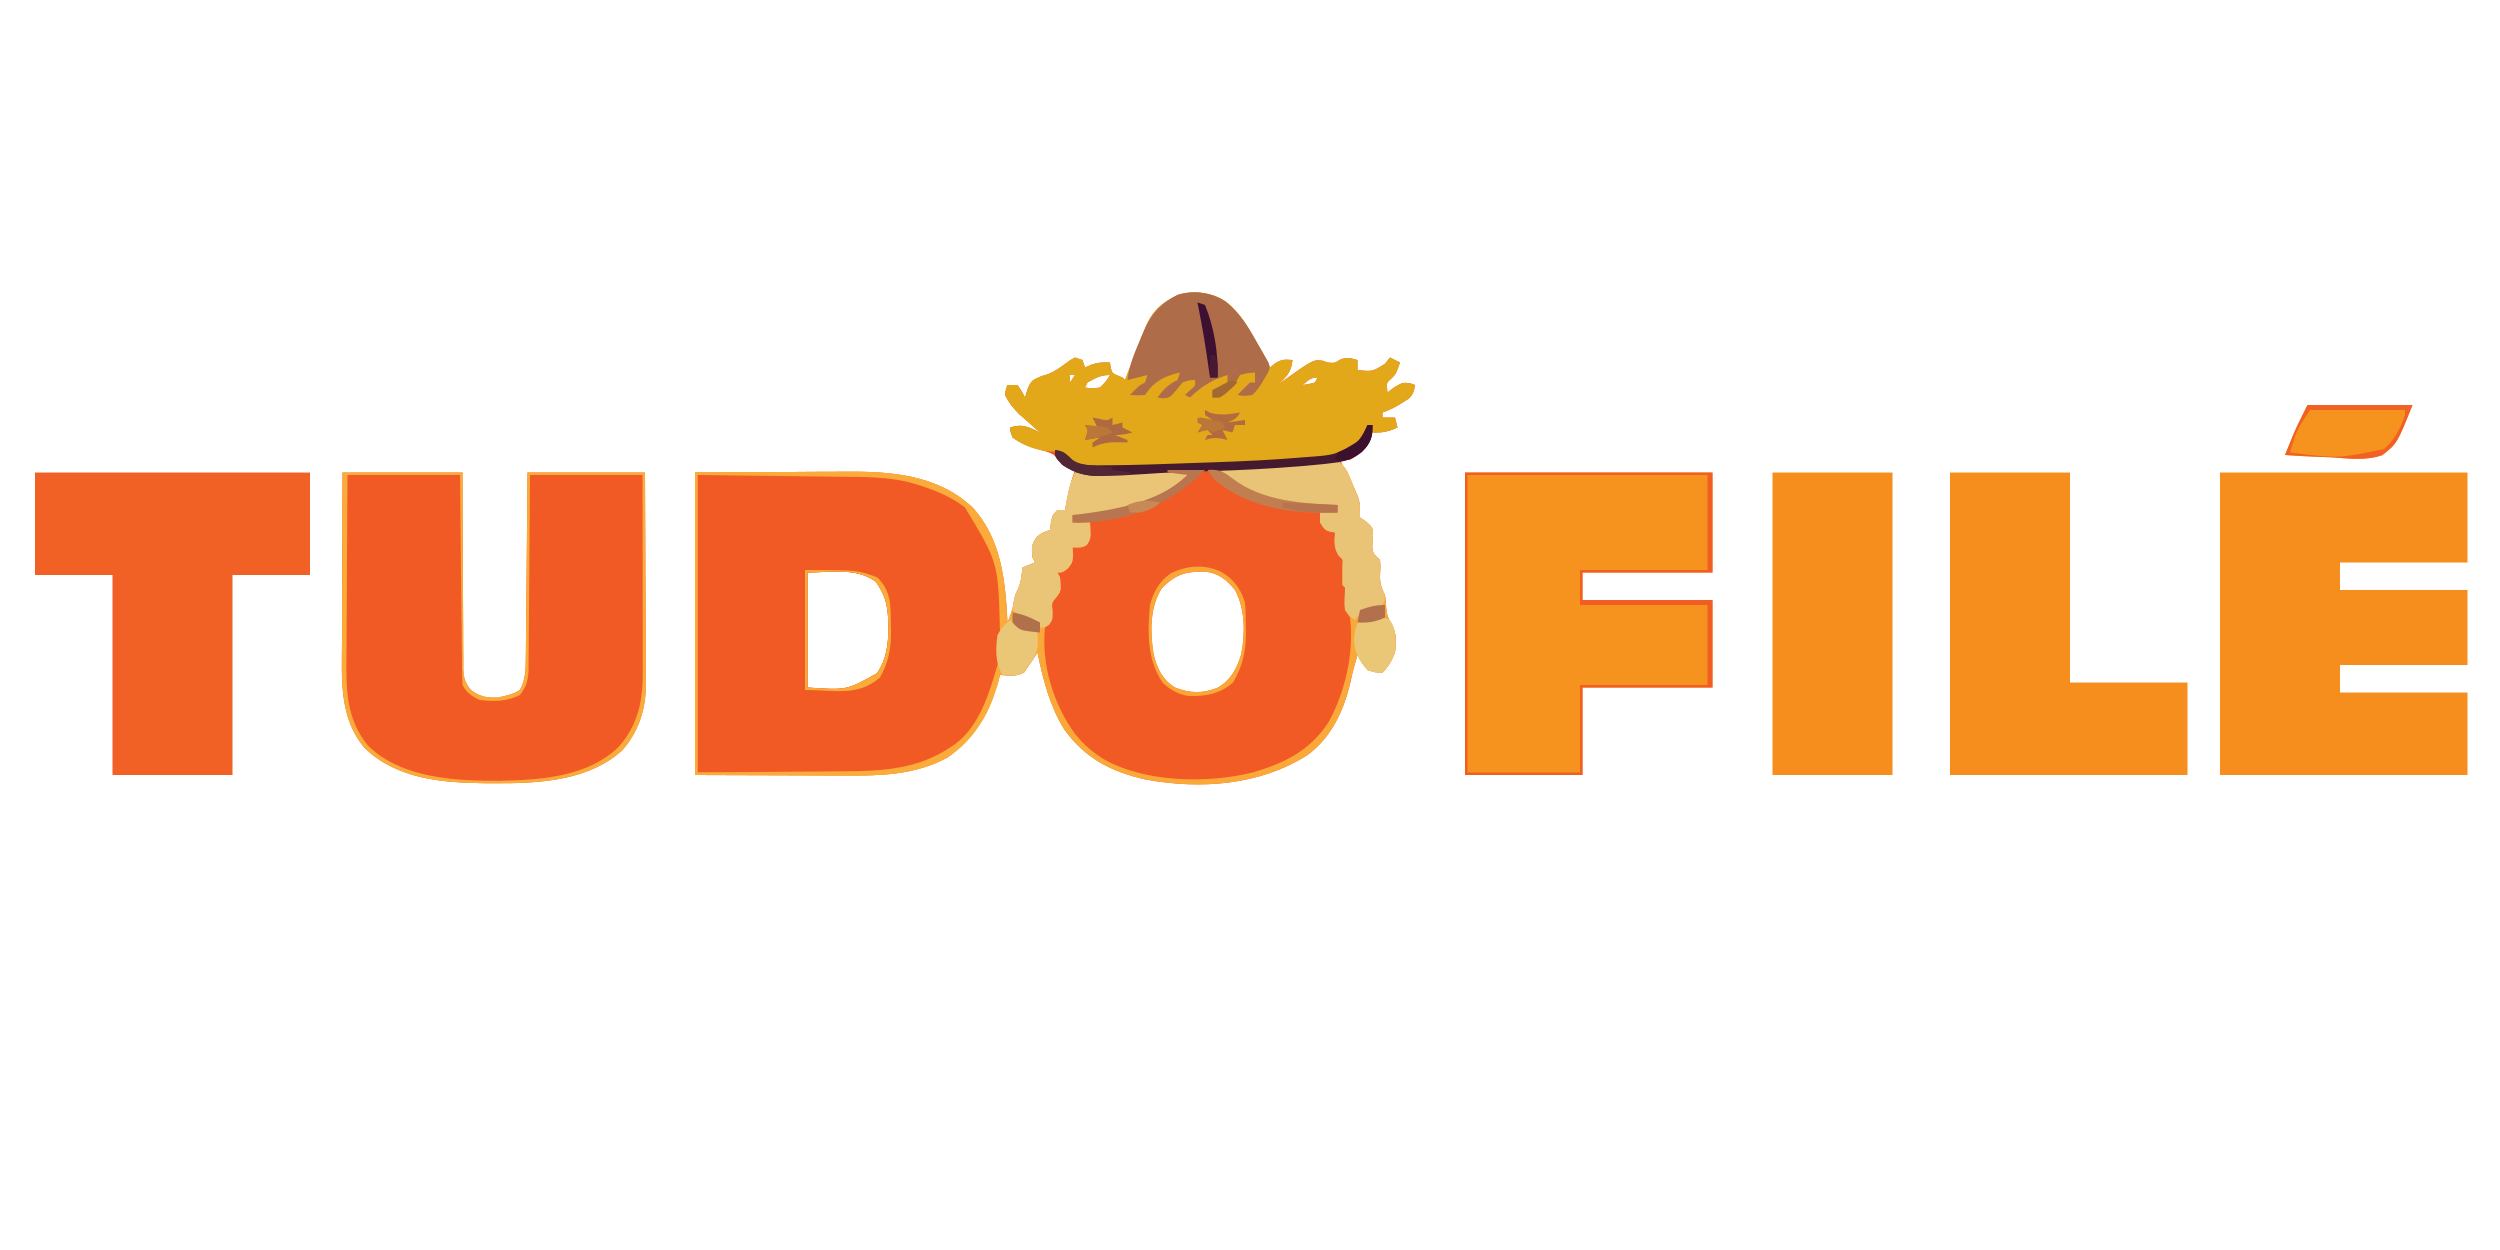 <?xml version="1.0" encoding="UTF-8"?>
<svg version="1.1" xmlns="http://www.w3.org/2000/svg" width="1000" height="500">
<path d="M0 0 C5.973 4.659 9.564 11.187 13.07 17.759 C13.744 19 13.744 19 14.433 20.265 C15.528 22.28 16.615 24.299 17.695 26.322 C18.298 25.831 18.901 25.34 19.523 24.833 C22.129 23.019 23.588 23.063 26.695 23.322 C26.28 28.154 24.23 30.149 20.695 33.322 C21.347 32.851 21.999 32.381 22.671 31.896 C35.039 23.085 35.039 23.085 38.882 23.634 C39.48 23.861 40.078 24.088 40.695 24.322 C43.619 24.568 43.619 24.568 45.57 23.259 C48.306 22.052 49.869 22.537 52.695 23.322 C52.695 24.642 52.695 25.962 52.695 27.322 C58.729 27.964 58.729 27.964 63.695 24.822 C64.355 23.997 65.015 23.172 65.695 22.322 C67.675 23.312 67.675 23.312 69.695 24.322 C68.062 28.969 68.062 28.969 66.07 30.884 C64.234 32.472 64.234 32.472 64.695 36.322 C65.581 35.641 66.468 34.961 67.382 34.259 C70.695 32.322 70.695 32.322 73.57 32.572 C74.271 32.819 74.972 33.067 75.695 33.322 C75.307 35.72 75.007 37.018 73.241 38.736 C69.826 41.038 66.638 43.007 62.695 44.322 C62.695 44.982 62.695 45.642 62.695 46.322 C64.345 46.322 65.995 46.322 67.695 46.322 C68.025 47.642 68.355 48.962 68.695 50.322 C65.187 51.925 62.551 52.542 58.695 52.322 C58.509 53.023 58.323 53.724 58.132 54.447 C56.189 58.334 53.403 61.045 49.695 63.322 C48.375 63.322 47.055 63.322 45.695 63.322 C46.021 63.951 46.347 64.58 46.683 65.228 C53.793 79.155 53.793 79.155 53.57 84.072 C53.611 84.814 53.652 85.557 53.695 86.322 C54.52 86.879 55.345 87.436 56.195 88.009 C58.695 90.322 58.695 90.322 58.921 92.689 C58.855 94.456 58.742 96.222 58.577 97.982 C58.726 100.942 59.661 101.304 61.695 103.322 C61.917 105.662 61.917 105.662 61.757 108.259 C61.534 112.052 61.942 113.989 63.695 117.322 C64.003 119.505 64.003 119.505 64.132 121.759 C64.401 124.822 64.595 126.162 66.257 128.822 C68.417 132.578 68.261 136.087 67.695 140.322 C66.352 143.677 65.237 145.78 62.695 148.322 C59.82 148.322 59.82 148.322 56.695 147.322 C54.32 144.259 54.32 144.259 52.695 141.322 C51.744 144.54 50.82 147.714 50.14 151.001 C47.645 162.611 42.528 174.17 32.695 181.322 C13.594 193.498 -10.072 195.162 -32.055 191.134 C-45.813 188.044 -56.214 182.704 -64.618 171.072 C-70.405 161.655 -73.144 151.059 -75.305 140.322 C-75.904 141.25 -76.502 142.178 -77.118 143.134 C-77.84 144.186 -78.562 145.238 -79.305 146.322 C-79.718 146.941 -80.13 147.559 -80.555 148.197 C-83.575 150.138 -86.795 149.494 -90.305 149.322 C-90.725 150.772 -90.725 150.772 -91.153 152.251 C-94.904 164.659 -100.39 174.711 -111.305 182.322 C-124.321 189.234 -137.175 189.608 -151.563 189.517 C-153.122 189.514 -154.68 189.512 -156.239 189.511 C-161.969 189.501 -167.7 189.473 -173.43 189.447 C-186.259 189.406 -199.088 189.364 -212.305 189.322 C-212.305 149.392 -212.305 109.462 -212.305 68.322 C-200.095 68.26 -187.885 68.198 -175.305 68.134 C-171.483 68.107 -167.661 68.08 -163.723 68.052 C-158.971 68.038 -158.971 68.038 -156.73 68.035 C-155.201 68.031 -153.672 68.021 -152.143 68.005 C-133.951 67.831 -115.19 69.263 -101.305 82.322 C-89.74 94.943 -88.121 111.905 -87.305 128.322 C-86.15 125.569 -85.289 123.221 -84.805 120.259 C-84.305 117.322 -84.305 117.322 -83.305 115.384 C-81.887 112.458 -81.675 109.528 -81.305 106.322 C-78.83 105.332 -78.83 105.332 -76.305 104.322 C-76.635 103.662 -76.965 103.002 -77.305 102.322 C-77.705 98.642 -77.816 96.973 -75.493 94.009 C-73.305 92.322 -73.305 92.322 -70.305 91.322 C-70.12 89.899 -70.12 89.899 -69.93 88.447 C-69.305 85.322 -69.305 85.322 -67.305 83.322 C-66.315 83.322 -65.325 83.322 -64.305 83.322 C-64.184 82.67 -64.063 82.017 -63.938 81.345 C-63.016 76.535 -62.004 71.932 -60.305 67.322 C-61.45 66.951 -61.45 66.951 -62.618 66.572 C-65.305 65.322 -65.305 65.322 -66.606 63.373 C-68.855 60.658 -70.821 60.227 -74.18 59.259 C-78.3 58.057 -81.77 56.794 -85.305 54.322 C-86.118 52.134 -86.118 52.134 -86.305 50.322 C-81.373 48.678 -78.765 50.136 -74.305 52.322 C-75.065 51.658 -75.824 50.994 -76.606 50.31 C-77.61 49.418 -78.614 48.527 -79.618 47.634 C-80.604 46.764 -81.59 45.894 -82.606 44.998 C-85.094 42.532 -86.78 40.458 -88.305 37.322 C-87.993 35.009 -87.993 35.009 -87.305 33.322 C-85.985 33.322 -84.665 33.322 -83.305 33.322 C-81.555 35.822 -81.555 35.822 -80.305 38.322 C-79.975 37.229 -79.645 36.136 -79.305 35.009 C-77.819 31.537 -77.443 31.381 -73.68 29.759 C-72.983 29.557 -72.286 29.355 -71.567 29.146 C-68.055 27.866 -65.269 25.648 -62.286 23.431 C-61.632 23.065 -60.979 22.699 -60.305 22.322 C-59.315 22.652 -58.325 22.982 -57.305 23.322 C-56.975 24.312 -56.645 25.302 -56.305 26.322 C-55.584 25.992 -54.862 25.662 -54.118 25.322 C-51.288 24.316 -49.276 24.152 -46.305 24.322 C-46.223 24.941 -46.14 25.559 -46.055 26.197 C-45.499 28.496 -45.499 28.496 -43.305 29.509 C-42.645 29.777 -41.985 30.046 -41.305 30.322 C-40.975 30.652 -40.645 30.982 -40.305 31.322 C-40.023 30.591 -39.741 29.859 -39.451 29.106 C-38.162 25.779 -36.859 22.456 -35.555 19.134 C-35.112 17.984 -34.669 16.833 -34.212 15.648 C-33.773 14.536 -33.335 13.424 -32.884 12.279 C-32.486 11.258 -32.088 10.236 -31.677 9.184 C-28.743 3.061 -25.194 0.266 -19.305 -2.678 C-12.974 -4.729 -5.515 -3.734 0 0 Z M-62.305 29.322 C-62.305 30.312 -62.305 31.302 -62.305 32.322 C-61.645 31.332 -60.985 30.342 -60.305 29.322 C-60.965 29.322 -61.625 29.322 -62.305 29.322 Z M-55.305 32.322 C-55.635 32.982 -55.965 33.642 -56.305 34.322 C-53.474 34.74 -53.474 34.74 -50.305 34.322 C-47.901 31.943 -47.901 31.943 -46.305 29.322 C-50.037 29.322 -52.086 30.502 -55.305 32.322 Z M30.695 33.322 C33.167 32.977 33.167 32.977 35.695 32.322 C36.025 31.662 36.355 31.002 36.695 30.322 C33.932 30.322 32.802 31.636 30.695 33.322 Z M-167.305 108.322 C-167.305 123.502 -167.305 138.682 -167.305 154.322 C-151.569 155.426 -151.569 155.426 -139.43 148.572 C-135.696 142.86 -134.938 137.101 -134.993 130.384 C-134.997 129.682 -135.001 128.98 -135.006 128.256 C-135.148 121.736 -136.147 117.251 -140.055 111.947 C-147.997 106.211 -158.104 108.322 -167.305 108.322 Z M-25.555 114.572 C-30.503 122.347 -30.285 132.323 -28.841 141.169 C-27.413 146.771 -25.37 151.247 -20.305 154.322 C-14.391 156.665 -9.183 156.818 -3.278 154.423 C2.006 151.473 4.534 146.613 6.191 141.009 C7.776 132.557 7.843 123.06 3.695 115.322 C0.275 111.201 -2.738 108.629 -8.11 107.986 C-16.003 107.885 -19.871 108.888 -25.555 114.572 Z M51.695 128.322 C52.695 131.322 52.695 131.322 52.695 131.322 Z " fill="#F15A24" transform="translate(490.305,120.678)"/>
<path d="M0 0 C17.418 -0.062 17.418 -0.062 35.188 -0.125 C38.828 -0.143 42.469 -0.161 46.219 -0.18 C50.731 -0.189 50.731 -0.189 52.856 -0.191 C54.312 -0.194 55.768 -0.201 57.224 -0.211 C74.493 -0.327 92.864 0.91 107 12 C116.648 21.648 120.947 33.775 121.23 47.297 C121.229 49.115 121.214 50.932 121.188 52.75 C121.177 53.713 121.167 54.676 121.157 55.668 C121.119 58.446 121.062 61.223 121 64 C120.987 65.055 120.987 65.055 120.974 66.13 C120.751 80.953 116.075 94.784 106.23 106.02 C92.801 118.997 74.922 119.313 57.422 119.195 C55.945 119.192 54.468 119.19 52.991 119.189 C47.577 119.179 42.164 119.151 36.75 119.125 C18.559 119.063 18.559 119.063 0 119 C0 79.73 0 40.46 0 0 Z M44 39 C44 54.18 44 69.36 44 85 C59.736 86.104 59.736 86.104 71.875 79.25 C75.61 73.538 76.367 67.779 76.312 61.062 C76.308 60.36 76.304 59.658 76.3 58.935 C76.157 52.414 75.158 47.929 71.25 42.625 C63.309 36.89 53.202 39 44 39 Z " fill="#F15A24" transform="translate(279,190)"/>
<path d="M0 0 C15.84 0 31.68 0 48 0 C48.014 6.006 48.028 12.011 48.043 18.199 C48.063 22.005 48.085 25.81 48.111 29.615 C48.154 35.655 48.191 41.694 48.196 47.734 C48.2 52.604 48.228 57.473 48.273 62.342 C48.286 64.2 48.291 66.057 48.286 67.915 C48.281 70.518 48.307 73.119 48.341 75.721 C48.328 76.873 48.328 76.873 48.314 78.047 C48.399 81.983 48.857 83.817 51.307 86.955 C54.783 89.594 57.734 90.258 62 90 C65.222 89.413 68.211 88.747 71 87 C73.258 82.747 73.305 78.611 73.319 73.905 C73.329 73.105 73.339 72.304 73.349 71.479 C73.38 68.844 73.397 66.209 73.414 63.574 C73.433 61.743 73.452 59.912 73.473 58.08 C73.524 53.268 73.564 48.457 73.601 43.645 C73.648 37.867 73.71 32.089 73.769 26.311 C73.857 17.541 73.927 8.771 74 0 C89.51 0 105.02 0 121 0 C121.12 22.559 121.12 22.559 121.146 32.215 C121.164 38.79 121.185 45.364 121.226 51.939 C121.259 57.243 121.277 62.547 121.285 67.85 C121.29 69.869 121.301 71.887 121.317 73.905 C121.339 76.743 121.342 79.581 121.341 82.419 C121.351 83.244 121.362 84.068 121.373 84.917 C121.322 94.665 118.473 103.622 112 111 C98.377 123.488 78.33 124.394 60.75 124.312 C58.858 124.305 58.858 124.305 56.928 124.298 C39.888 124.085 21.797 122.677 8.906 110.23 C-1.428 98.138 -0.279 82.699 -0.195 67.773 C-0.192 65.815 -0.189 63.856 -0.187 61.897 C-0.179 56.771 -0.16 51.646 -0.137 46.52 C-0.113 40.354 -0.104 34.188 -0.092 28.022 C-0.073 18.681 -0.035 9.341 0 0 Z " fill="#F15A24" transform="translate(137,189)"/>
<path d="M0 0 C32.67 0 65.34 0 99 0 C99 11.88 99 23.76 99 36 C82.17 36 65.34 36 48 36 C48 39.63 48 43.26 48 47 C64.83 47 81.66 47 99 47 C99 56.9 99 66.8 99 77 C82.17 77 65.34 77 48 77 C48 80.63 48 84.26 48 88 C64.83 88 81.66 88 99 88 C99 98.89 99 109.78 99 121 C66.33 121 33.66 121 0 121 C0 81.07 0 41.14 0 0 Z " fill="#F68E1E" transform="translate(888,189)"/>
<path d="M0 0 C32.67 0 65.34 0 99 0 C99 13.2 99 26.4 99 40 C81.84 40 64.68 40 47 40 C47 43.63 47 47.26 47 51 C64.16 51 81.32 51 99 51 C99 62.55 99 74.1 99 86 C81.84 86 64.68 86 47 86 C47 97.55 47 109.1 47 121 C31.49 121 15.98 121 0 121 C0 81.07 0 41.14 0 0 Z " fill="#F6921E" transform="translate(586,189)"/>
<path d="M0 0 C36.3 0 72.6 0 110 0 C110 13.53 110 27.06 110 41 C99.77 41 89.54 41 79 41 C79 67.4 79 93.8 79 121 C63.16 121 47.32 121 31 121 C31 94.6 31 68.2 31 41 C20.77 41 10.54 41 0 41 C0 27.47 0 13.94 0 0 Z " fill="#F16025" transform="translate(14,189)"/>
<path d="M0 0 C15.84 0 31.68 0 48 0 C48 27.72 48 55.44 48 84 C63.51 84 79.02 84 95 84 C95 96.21 95 108.42 95 121 C63.65 121 32.3 121 0 121 C0 81.07 0 41.14 0 0 Z " fill="#F68E1E" transform="translate(780,189)"/>
<path d="M0 0 C5.973 4.659 9.564 11.187 13.07 17.759 C13.519 18.586 13.969 19.413 14.433 20.265 C15.528 22.28 16.615 24.299 17.695 26.322 C18.298 25.831 18.901 25.34 19.523 24.833 C22.129 23.019 23.588 23.063 26.695 23.322 C26.28 28.154 24.23 30.149 20.695 33.322 C21.347 32.851 21.999 32.381 22.671 31.896 C35.039 23.085 35.039 23.085 38.882 23.634 C39.779 23.975 39.779 23.975 40.695 24.322 C43.619 24.568 43.619 24.568 45.57 23.259 C48.306 22.052 49.869 22.537 52.695 23.322 C52.695 24.642 52.695 25.962 52.695 27.322 C58.729 27.964 58.729 27.964 63.695 24.822 C64.355 23.997 65.015 23.172 65.695 22.322 C67.675 23.312 67.675 23.312 69.695 24.322 C68.062 28.969 68.062 28.969 66.07 30.884 C64.234 32.472 64.234 32.472 64.695 36.322 C66.025 35.301 66.025 35.301 67.382 34.259 C70.695 32.322 70.695 32.322 73.57 32.572 C74.271 32.819 74.972 33.067 75.695 33.322 C75.307 35.72 75.007 37.018 73.241 38.736 C69.826 41.038 66.638 43.007 62.695 44.322 C62.695 44.982 62.695 45.642 62.695 46.322 C64.345 46.322 65.995 46.322 67.695 46.322 C68.025 47.642 68.355 48.962 68.695 50.322 C65.187 51.925 62.551 52.542 58.695 52.322 C58.695 51.332 58.695 50.342 58.695 49.322 C56.39 50.215 56.39 50.215 55.382 53.134 C53.479 56.728 52.159 58.213 48.695 60.322 C42.404 62.227 35.894 62.847 29.37 63.376 C27.889 63.5 27.889 63.5 26.377 63.627 C15.083 64.522 3.772 64.949 -7.55 65.327 C-11.132 65.447 -14.714 65.577 -18.296 65.708 C-24.965 65.947 -31.634 66.144 -38.305 66.322 C-39.701 66.364 -39.701 66.364 -41.125 66.407 C-43.606 66.476 -46.086 66.525 -48.567 66.564 C-49.61 66.597 -49.61 66.597 -50.675 66.63 C-55.667 66.669 -58.968 65.631 -63.305 63.322 C-63.965 62.332 -64.625 61.342 -65.305 60.322 C-67.4 59.924 -67.4 59.924 -69.805 59.947 C-75.56 59.536 -80.656 57.807 -85.305 54.322 C-86.083 52.154 -86.083 52.154 -86.305 50.322 C-81.373 48.678 -78.765 50.136 -74.305 52.322 C-75.065 51.658 -75.824 50.994 -76.606 50.31 C-77.61 49.418 -78.614 48.527 -79.618 47.634 C-80.604 46.764 -81.59 45.894 -82.606 44.998 C-85.094 42.532 -86.78 40.458 -88.305 37.322 C-87.993 35.009 -87.993 35.009 -87.305 33.322 C-85.985 33.322 -84.665 33.322 -83.305 33.322 C-81.555 35.822 -81.555 35.822 -80.305 38.322 C-79.975 37.229 -79.645 36.136 -79.305 35.009 C-77.819 31.537 -77.443 31.381 -73.68 29.759 C-72.983 29.557 -72.286 29.355 -71.567 29.146 C-68.055 27.866 -65.269 25.648 -62.286 23.431 C-61.306 22.882 -61.306 22.882 -60.305 22.322 C-59.315 22.652 -58.325 22.982 -57.305 23.322 C-56.975 24.312 -56.645 25.302 -56.305 26.322 C-55.584 25.992 -54.862 25.662 -54.118 25.322 C-51.288 24.316 -49.276 24.152 -46.305 24.322 C-46.223 24.941 -46.14 25.559 -46.055 26.197 C-45.499 28.496 -45.499 28.496 -43.305 29.509 C-42.645 29.777 -41.985 30.046 -41.305 30.322 C-40.975 30.652 -40.645 30.982 -40.305 31.322 C-40.023 30.591 -39.741 29.859 -39.451 29.106 C-38.162 25.779 -36.859 22.456 -35.555 19.134 C-35.112 17.984 -34.669 16.833 -34.212 15.648 C-33.773 14.536 -33.335 13.424 -32.884 12.279 C-32.486 11.258 -32.088 10.236 -31.677 9.184 C-28.743 3.061 -25.194 0.266 -19.305 -2.678 C-12.974 -4.729 -5.515 -3.734 0 0 Z M-62.305 29.322 C-62.305 30.312 -62.305 31.302 -62.305 32.322 C-61.645 31.332 -60.985 30.342 -60.305 29.322 C-60.965 29.322 -61.625 29.322 -62.305 29.322 Z M-55.305 32.322 C-55.635 32.982 -55.965 33.642 -56.305 34.322 C-53.474 34.74 -53.474 34.74 -50.305 34.322 C-47.901 31.943 -47.901 31.943 -46.305 29.322 C-50.037 29.322 -52.086 30.502 -55.305 32.322 Z M30.695 33.322 C33.167 32.977 33.167 32.977 35.695 32.322 C36.025 31.662 36.355 31.002 36.695 30.322 C33.932 30.322 32.802 31.636 30.695 33.322 Z " fill="#E2A81A" transform="translate(490.305,120.678)"/>
<path d="M0 0 C15.84 0 31.68 0 48 0 C48 39.93 48 79.86 48 121 C32.16 121 16.32 121 0 121 C0 81.07 0 41.14 0 0 Z " fill="#F68E1E" transform="translate(709,189)"/>
<path d="M0 0 C2.283 2.223 2.885 3.163 4 6 C4.369 6.882 4.737 7.763 5.117 8.672 C8.016 16.069 8.016 16.069 7.953 19.734 C7.969 20.482 7.984 21.23 8 22 C8.825 22.557 9.65 23.114 10.5 23.688 C13 26 13 26 13.227 28.367 C13.16 30.134 13.047 31.9 12.883 33.66 C13.031 36.621 13.966 36.982 16 39 C16.223 41.34 16.223 41.34 16.062 43.938 C15.839 47.73 16.247 49.667 18 53 C18.309 55.184 18.309 55.184 18.438 57.438 C18.706 60.5 18.9 61.84 20.562 64.5 C22.722 68.256 22.567 71.765 22 76 C20.658 79.355 19.542 81.458 17 84 C14.125 84 14.125 84 11 83 C8.625 79.938 8.625 79.938 7 77 C6.049 80.218 5.126 83.392 4.445 86.68 C1.951 98.29 -3.167 109.848 -13 117 C-32.1 129.176 -55.766 130.84 -77.75 126.812 C-91.507 123.722 -101.909 118.382 -110.312 106.75 C-116.1 97.333 -118.838 86.737 -121 76 C-121.598 76.928 -122.196 77.856 -122.812 78.812 C-123.534 79.864 -124.256 80.916 -125 82 C-125.412 82.619 -125.825 83.237 -126.25 83.875 C-129.269 85.816 -132.489 85.173 -136 85 C-136.42 86.45 -136.42 86.45 -136.848 87.93 C-140.599 100.338 -146.084 110.39 -157 118 C-170.015 124.912 -182.869 125.287 -197.258 125.195 C-198.816 125.192 -200.375 125.19 -201.933 125.189 C-207.664 125.179 -213.394 125.151 -219.125 125.125 C-231.954 125.084 -244.782 125.043 -258 125 C-258 85.07 -258 45.14 -258 4 C-245.79 3.938 -233.58 3.876 -221 3.812 C-217.178 3.785 -213.356 3.758 -209.418 3.73 C-204.666 3.716 -204.666 3.716 -202.425 3.714 C-200.896 3.709 -199.366 3.699 -197.837 3.683 C-179.646 3.509 -160.885 4.941 -147 18 C-135.435 30.621 -133.815 47.584 -133 64 C-131.845 61.247 -130.983 58.899 -130.5 55.938 C-130 53 -130 53 -129 51.062 C-127.581 48.136 -127.37 45.207 -127 42 C-125.35 41.34 -123.7 40.68 -122 40 C-122.33 39.34 -122.66 38.68 -123 38 C-123.4 34.32 -123.51 32.651 -121.188 29.688 C-119 28 -119 28 -116 27 C-115.814 25.577 -115.814 25.577 -115.625 24.125 C-115 21 -115 21 -113 19 C-112.01 19 -111.02 19 -110 19 C-109.879 18.336 -109.758 17.672 -109.633 16.988 C-109.381 15.664 -109.381 15.664 -109.125 14.312 C-108.881 13.007 -108.881 13.007 -108.633 11.676 C-108 9 -108 9 -106 4 C-90.82 4 -75.64 4 -60 4 C-70.606 14.606 -87.992 21.27 -103.125 21.312 C-104.404 21.209 -105.683 21.106 -107 21 C-107 21.99 -107 22.98 -107 24 C-104.69 24 -102.38 24 -100 24 C-99.636 30.435 -99.636 30.435 -101.25 32.938 C-103 34 -103 34 -107 34 C-106.918 34.907 -106.835 35.815 -106.75 36.75 C-107 40 -107 40 -108.875 42.375 C-111 44 -111 44 -113 44 C-112.67 44.66 -112.34 45.32 -112 46 C-111.531 51.394 -111.531 51.394 -113.5 53.938 C-115.349 56.055 -115.349 56.055 -115 59.562 C-115 63 -115 63 -116.477 64.484 C-116.979 64.985 -117.482 65.485 -118 66 C-119.51 80.851 -114.618 96.868 -105.844 108.746 C-103.177 112.006 -100.472 114.616 -97 117 C-96.364 117.44 -95.729 117.879 -95.074 118.332 C-78.565 128.038 -53.209 128.52 -35 124 C-22.25 120.29 -12.036 115.31 -4.566 103.855 C2.156 91.601 5.685 75.999 4 62 C3.34 61.01 2.68 60.02 2 59 C1.84 56.773 1.84 56.773 1.938 54.375 C1.992 52.918 2.02 51.458 2 50 C1.67 49.67 1.34 49.34 1 49 C0.958 46.325 0.951 43.673 1 41 C1.221 38.873 1.221 38.873 -0.5 37.312 C-2.55 34.152 -2.213 31.687 -2 28 C-2.619 27.897 -3.237 27.794 -3.875 27.688 C-6 27 -6 27 -8 24 C-8 22.68 -8 21.36 -8 20 C-5.69 20 -3.38 20 -1 20 C-1 19.01 -1 18.02 -1 17 C-1.825 17.035 -2.65 17.07 -3.5 17.105 C-17.419 17.432 -31.106 15.905 -43 8 C-44.684 6.35 -46.352 4.685 -48 3 C-42.772 2.568 -37.543 2.141 -32.314 1.718 C-30.539 1.574 -28.764 1.429 -26.99 1.282 C-6.628 -0.403 -6.628 -0.403 0 0 Z M-257 5 C-257 44.27 -257 83.54 -257 124 C-244.934 124.062 -232.869 124.124 -220.438 124.188 C-216.659 124.215 -212.88 124.242 -208.986 124.27 C-205.534 124.28 -205.534 124.28 -202.081 124.286 C-200.569 124.291 -199.057 124.301 -197.545 124.317 C-179.923 124.487 -163.359 122.723 -149.844 110.094 C-139.615 98.478 -136.329 84.068 -136 69 C-135.974 68.157 -135.948 67.313 -135.922 66.444 C-135.438 49.332 -135.851 31.878 -148.238 18.586 C-154.054 13.351 -160.702 10.535 -168.062 8.188 C-169.035 7.877 -169.035 7.877 -170.027 7.56 C-180.358 4.483 -190.964 4.865 -201.629 4.902 C-203.049 4.904 -204.47 4.905 -205.891 4.905 C-211.115 4.911 -216.339 4.925 -221.562 4.938 C-233.257 4.958 -244.951 4.979 -257 5 Z M6 64 C7 67 7 67 7 67 Z " fill="#FAA939" transform="translate(536,185)"/>
<path d="M0 0 C5.873 4.585 9.622 11.1 13.194 17.51 C13.661 18.304 14.127 19.097 14.608 19.915 C15.039 20.682 15.469 21.45 15.913 22.241 C16.304 22.929 16.695 23.618 17.098 24.327 C17.694 26.323 17.694 26.323 16.873 28.458 C16.484 29.073 16.095 29.689 15.694 30.323 C15.338 30.957 14.983 31.591 14.616 32.245 C13.412 34.122 12.286 35.756 10.694 37.323 C7.382 37.76 7.382 37.76 4.694 37.323 C6.317 35.614 7.987 33.948 9.694 32.323 C10.354 32.323 11.014 32.323 11.694 32.323 C11.694 31.003 11.694 29.683 11.694 28.323 C8.753 28.507 8.753 28.507 5.694 29.323 C4.627 31.122 4.627 31.122 3.694 33.323 C1.81 35.256 -0.11 36.709 -2.306 38.323 C-3.296 38.323 -4.286 38.323 -5.306 38.323 C-5.306 37.333 -5.306 36.343 -5.306 35.323 C-3.326 34.663 -1.346 34.003 0.694 33.323 C0.694 32.003 0.694 30.683 0.694 29.323 C-5.537 31.291 -9.612 33.791 -14.306 38.323 C-14.966 37.993 -15.626 37.663 -16.306 37.323 C-15.316 36.395 -15.316 36.395 -14.306 35.448 C-12.077 33.566 -12.077 33.566 -12.306 31.323 C-14.635 31.367 -14.635 31.367 -17.306 32.323 C-18.131 33.333 -18.956 34.344 -19.806 35.385 C-22.306 38.323 -22.306 38.323 -25.118 38.698 C-26.201 38.512 -26.201 38.512 -27.306 38.323 C-24.845 34.984 -23.006 33.109 -19.306 31.323 C-18.976 30.333 -18.646 29.343 -18.306 28.323 C-24.628 29.81 -28.577 31.729 -32.306 37.323 C-35.431 37.51 -35.431 37.51 -38.306 37.323 C-34.556 33.448 -34.556 33.448 -32.306 32.323 C-31.976 31.333 -31.646 30.343 -31.306 29.323 C-33.946 29.983 -36.586 30.643 -39.306 31.323 C-38.692 25.689 -36.693 20.923 -34.493 15.76 C-34.15 14.923 -33.806 14.086 -33.452 13.223 C-30.182 5.474 -26.851 1.095 -19.306 -2.677 C-12.973 -4.728 -5.517 -3.731 0 0 Z " fill="#AE6C49" transform="translate(490.306,120.677)"/>
<path d="M0 0 C2.283 2.223 2.885 3.163 4 6 C4.369 6.882 4.737 7.763 5.117 8.672 C8.016 16.069 8.016 16.069 7.953 19.734 C7.969 20.482 7.984 21.23 8 22 C8.825 22.557 9.65 23.114 10.5 23.688 C13 26 13 26 13.227 28.367 C13.16 30.134 13.047 31.9 12.883 33.66 C13.031 36.621 13.966 36.982 16 39 C16.223 41.34 16.223 41.34 16.062 43.938 C15.816 47.647 15.816 47.647 17.059 51.066 C18 53 18 53 17.902 55.152 C17 57 17 57 15.004 57.941 C14.198 58.146 13.393 58.351 12.562 58.562 C8.541 59.565 8.541 59.565 6 63 C4 61.562 4 61.562 2 59 C1.752 56.596 1.811 54.337 1.957 51.926 C1.971 51.29 1.985 50.655 2 50 C1.67 49.67 1.34 49.34 1 49 C0.958 46.325 0.951 43.673 1 41 C1.221 38.873 1.221 38.873 -0.5 37.312 C-2.55 34.152 -2.213 31.687 -2 28 C-2.619 27.897 -3.237 27.794 -3.875 27.688 C-6 27 -6 27 -8 24 C-8 22.68 -8 21.36 -8 20 C-5.69 20 -3.38 20 -1 20 C-1 19.01 -1 18.02 -1 17 C-2.237 17.052 -2.237 17.052 -3.5 17.105 C-17.419 17.432 -31.106 15.905 -43 8 C-44.684 6.35 -46.352 4.685 -48 3 C-42.772 2.568 -37.543 2.141 -32.314 1.718 C-30.539 1.574 -28.764 1.429 -26.99 1.282 C-6.628 -0.403 -6.628 -0.403 0 0 Z " fill="#E9C476" transform="translate(536,185)"/>
<path d="M0 0 C15.18 0 30.36 0 46 0 C35.394 10.606 18.008 17.27 2.875 17.312 C1.596 17.209 0.318 17.106 -1 17 C-1 17.99 -1 18.98 -1 20 C1.31 20 3.62 20 6 20 C6.364 26.435 6.364 26.435 4.75 28.938 C3 30 3 30 -1 30 C-0.876 31.361 -0.876 31.361 -0.75 32.75 C-1 36 -1 36 -2.875 38.375 C-5 40 -5 40 -7 40 C-6.67 40.66 -6.34 41.32 -6 42 C-5.531 47.394 -5.531 47.394 -7.5 49.938 C-9.349 52.055 -9.349 52.055 -9 55.562 C-9 59 -9 59 -10.375 60.938 C-12 62 -12 62 -14 62 C-14 61.34 -14 60.68 -14 60 C-14.701 59.917 -15.402 59.835 -16.125 59.75 C-19.653 58.83 -22.061 57.119 -25 55 C-24.247 49.479 -24.247 49.479 -23 47.062 C-21.581 44.136 -21.37 41.207 -21 38 C-19.35 37.34 -17.7 36.68 -16 36 C-16.33 35.34 -16.66 34.68 -17 34 C-17.4 30.32 -17.51 28.651 -15.188 25.688 C-13 24 -13 24 -10 23 C-9.876 22.051 -9.752 21.102 -9.625 20.125 C-9 17 -9 17 -7 15 C-6.01 15 -5.02 15 -4 15 C-3.879 14.336 -3.758 13.672 -3.633 12.988 C-3.465 12.105 -3.298 11.222 -3.125 10.312 C-2.963 9.442 -2.8 8.572 -2.633 7.676 C-2 5 -2 5 0 0 Z " fill="#EAC577" transform="translate(430,189)"/>
<path d="M0 0 C13.86 0 27.72 0 42 0 C35.853 15.367 35.853 15.367 30 20 C23.621 22.376 16.526 21.414 9.875 20.938 C8.042 20.862 6.209 20.794 4.375 20.732 C-0.091 20.568 -4.542 20.31 -9 20 C-8.254 18.165 -7.503 16.332 -6.75 14.5 C-6.332 13.479 -5.915 12.458 -5.484 11.406 C-3.799 7.539 -1.887 3.773 0 0 Z " fill="#F6921E" transform="translate(923,162)"/>
<path d="M0 0 C15.84 0 31.68 0 48 0 C48.014 6.006 48.028 12.011 48.043 18.199 C48.063 22.005 48.085 25.81 48.111 29.615 C48.154 35.655 48.191 41.694 48.196 47.734 C48.2 52.604 48.228 57.473 48.273 62.342 C48.286 64.2 48.291 66.057 48.286 67.915 C48.281 70.518 48.307 73.119 48.341 75.721 C48.328 76.873 48.328 76.873 48.314 78.047 C48.399 81.983 48.857 83.817 51.307 86.955 C54.783 89.594 57.734 90.258 62 90 C65.222 89.413 68.211 88.747 71 87 C73.258 82.747 73.305 78.611 73.319 73.905 C73.329 73.105 73.339 72.304 73.349 71.479 C73.38 68.844 73.397 66.209 73.414 63.574 C73.433 61.743 73.452 59.912 73.473 58.08 C73.524 53.268 73.564 48.457 73.601 43.645 C73.648 37.867 73.71 32.089 73.769 26.311 C73.857 17.541 73.927 8.771 74 0 C89.51 0 105.02 0 121 0 C121.12 22.559 121.12 22.559 121.146 32.215 C121.164 38.79 121.185 45.364 121.226 51.939 C121.259 57.243 121.277 62.547 121.285 67.85 C121.29 69.869 121.301 71.887 121.317 73.905 C121.339 76.743 121.342 79.581 121.341 82.419 C121.351 83.244 121.362 84.068 121.373 84.917 C121.322 94.665 118.473 103.622 112 111 C98.377 123.488 78.33 124.394 60.75 124.312 C58.858 124.305 58.858 124.305 56.928 124.298 C39.888 124.085 21.797 122.677 8.906 110.23 C-1.428 98.138 -0.279 82.699 -0.195 67.773 C-0.192 65.815 -0.189 63.856 -0.187 61.897 C-0.179 56.771 -0.16 51.646 -0.137 46.52 C-0.113 40.354 -0.104 34.188 -0.092 28.022 C-0.073 18.681 -0.035 9.341 0 0 Z M2 1 C1.884 16.905 1.884 16.905 1.805 32.811 C1.781 39.304 1.753 45.797 1.698 52.291 C1.655 57.53 1.631 62.769 1.62 68.008 C1.613 70 1.599 71.992 1.577 73.984 C1.441 86.962 1.542 98.676 10.191 109.223 C23.557 122.358 45.103 123.369 62.799 123.302 C79.256 122.983 97.821 121.818 110.316 109.895 C118.417 100.778 120.168 91.099 120.114 79.219 C120.114 78.369 120.114 77.52 120.114 76.645 C120.113 73.858 120.106 71.072 120.098 68.285 C120.096 66.345 120.094 64.404 120.093 62.463 C120.09 57.372 120.08 52.281 120.069 47.189 C120.057 41.072 120.052 34.955 120.046 28.837 C120.037 19.558 120.017 10.279 120 1 C105.15 1 90.3 1 75 1 C74.963 6.934 74.925 12.867 74.887 18.98 C74.856 22.74 74.825 26.5 74.791 30.26 C74.737 36.227 74.686 42.194 74.654 48.161 C74.628 52.973 74.587 57.783 74.537 62.595 C74.52 64.43 74.509 66.265 74.502 68.1 C74.493 70.671 74.465 73.242 74.432 75.813 C74.435 76.95 74.435 76.95 74.437 78.111 C74.358 82.564 73.781 85.475 71 89 C66.054 91.533 60.446 91.741 55 91 C51.891 89.674 49.549 88.098 48 85 C47.878 82.346 47.814 79.717 47.795 77.062 C47.785 76.242 47.775 75.423 47.765 74.578 C47.733 71.862 47.708 69.146 47.684 66.43 C47.663 64.549 47.642 62.669 47.621 60.788 C47.565 55.833 47.516 50.878 47.468 45.923 C47.409 39.981 47.343 34.039 47.277 28.097 C47.179 19.065 47.091 10.032 47 1 C32.15 1 17.3 1 2 1 Z " fill="#FAAB39" transform="translate(137,189)"/>
<path d="M0 0 C32.67 0 65.34 0 99 0 C99 13.2 99 26.4 99 40 C81.84 40 64.68 40 47 40 C47 43.63 47 47.26 47 51 C64.16 51 81.32 51 99 51 C99 62.55 99 74.1 99 86 C81.84 86 64.68 86 47 86 C47 97.55 47 109.1 47 121 C31.49 121 15.98 121 0 121 C0 81.07 0 41.14 0 0 Z M1 1 C1 40.27 1 79.54 1 120 C15.85 120 30.7 120 46 120 C46 108.45 46 96.9 46 85 C62.83 85 79.66 85 97 85 C97 74.44 97 63.88 97 53 C80.17 53 63.34 53 46 53 C46 48.38 46 43.76 46 39 C62.83 39 79.66 39 97 39 C97 26.46 97 13.92 97 1 C65.32 1 33.64 1 1 1 Z " fill="#F15D23" transform="translate(586,189)"/>
<path d="M0 0 C12.21 -0.062 24.42 -0.124 37 -0.188 C40.822 -0.215 44.644 -0.242 48.582 -0.27 C53.334 -0.284 53.334 -0.284 55.575 -0.286 C57.104 -0.291 58.634 -0.301 60.163 -0.317 C78.354 -0.491 97.115 0.941 111 14 C122.415 26.457 124.352 42.848 124.301 59.086 C124 62 124 62 122 64 C121.985 63.432 121.971 62.864 121.956 62.279 C121.265 35.981 121.265 35.981 108 14 C102.481 9.757 96.51 7.28 89.938 5.188 C89.289 4.981 88.641 4.774 87.973 4.56 C77.683 1.494 67.005 1.799 56.371 1.684 C54.951 1.665 53.53 1.646 52.109 1.627 C46.886 1.559 41.662 1.499 36.438 1.438 C18.896 1.221 18.896 1.221 1 1 C1 40.27 1 79.54 1 120 C13.066 119.897 25.131 119.794 37.562 119.688 C41.341 119.663 45.12 119.638 49.014 119.612 C52.467 119.575 52.467 119.575 55.919 119.535 C57.431 119.519 58.943 119.509 60.455 119.503 C75.301 119.439 89.289 118.523 102 110 C102.982 109.356 102.982 109.356 103.984 108.699 C113.934 101.237 117.615 88.419 121 77 C122.601 80.982 121.323 84.261 120 88.125 C119.772 88.792 119.544 89.458 119.31 90.145 C115.436 100.858 108.282 110.133 98.109 115.535 C85.789 120.953 73.985 121.279 60.742 121.195 C59.184 121.192 57.625 121.19 56.067 121.189 C50.336 121.179 44.606 121.151 38.875 121.125 C26.046 121.084 13.217 121.043 0 121 C0 81.07 0 41.14 0 0 Z " fill="#FAAB39" transform="translate(278,189)"/>
<path d="M0 0 C0.66 0 1.32 0 2 0 C2 4.791 1.215 7.359 -2.188 10.812 C-5.902 13.688 -8.817 14.558 -13.457 15.133 C-14.698 15.287 -15.938 15.441 -17.216 15.6 C-22.972 16.209 -28.724 16.687 -34.5 17.062 C-35.733 17.146 -36.965 17.229 -38.235 17.314 C-48.728 17.988 -59.216 18.37 -69.726 18.674 C-75.895 18.853 -82.034 19.087 -88.188 19.562 C-93.77 19.959 -99.342 20.205 -104.938 20.312 C-106.111 20.357 -106.111 20.357 -107.307 20.403 C-113.007 20.461 -117.224 19.146 -122 16 C-125 12.812 -125 12.812 -125 10 C-121.145 10.551 -119.686 12.314 -117 15 C-113.282 16.389 -109.363 16.145 -105.449 16.117 C-104.672 16.114 -103.894 16.111 -103.093 16.108 C-92.526 16.028 -81.966 15.642 -71.407 15.255 C-67.836 15.126 -64.265 15.006 -60.693 14.887 C-49.552 14.497 -38.435 13.984 -27.324 13.055 C-26.41 12.98 -25.495 12.906 -24.553 12.83 C-12.716 12.01 -12.716 12.01 -3 6 C-1.19 2.883 -1.19 2.883 0 0 Z " fill="#451A2F" transform="translate(547,170)"/>
<path d="M0 0 C2.612 4.179 2.555 8.216 2 13 C0.658 16.355 -0.458 18.458 -3 21 C-5.812 21.125 -5.812 21.125 -9 20 C-12.411 16.43 -14.302 12.648 -14.375 7.688 C-14 4 -14 4 -13 1 C-4.474 -1.842 -4.474 -1.842 0 0 Z " fill="#EAC677" transform="translate(556,248)"/>
<path d="M0 0 C1.073 0.639 2.145 1.279 3.25 1.938 C5.808 3.406 8.053 4.529 11 5 C11.423 11.13 11.022 14.059 7 19 C6.567 19.619 6.134 20.238 5.688 20.875 C2.939 22.707 0.196 22.181 -3 22 C-5.968 17.018 -5.772 11.621 -5 6 C-3.6 3.355 -2.258 2.032 0 0 Z " fill="#EAC677" transform="translate(404,248)"/>
<path d="M0 0 C5.069 2.902 7.9 6.77 9.625 12.312 C9.941 15.566 9.95 18.796 9.938 22.062 C9.954 22.918 9.97 23.774 9.986 24.656 C9.992 31.847 8.593 37.96 4.938 44.188 C-0.108 48.824 -6.18 49.967 -12.914 49.719 C-17.176 49.015 -20.277 47.303 -23.375 44.312 C-29.61 35.024 -29.407 24.106 -28.375 13.312 C-26.957 7.988 -24.765 3.989 -20.25 0.75 C-13.736 -2.507 -6.715 -3.125 0 0 Z M-23.625 6.562 C-28.573 14.337 -28.354 24.314 -26.91 33.16 C-25.482 38.761 -23.44 43.237 -18.375 46.312 C-12.461 48.656 -7.252 48.809 -1.348 46.414 C3.937 43.463 6.465 38.603 8.121 33 C9.706 24.547 9.774 15.05 5.625 7.312 C2.206 3.192 -0.808 0.62 -6.18 -0.023 C-14.072 -0.124 -17.941 0.879 -23.625 6.562 Z " fill="#FAA738" transform="translate(488.375,228.688)"/>
<path d="M0 0 C13.86 0 27.72 0 42 0 C35.853 15.367 35.853 15.367 30 20 C23.621 22.376 16.526 21.414 9.875 20.938 C8.042 20.862 6.209 20.794 4.375 20.732 C-0.091 20.568 -4.542 20.31 -9 20 C-8.254 18.165 -7.503 16.332 -6.75 14.5 C-6.332 13.479 -5.915 12.458 -5.484 11.406 C-3.799 7.539 -1.887 3.773 0 0 Z M1 2 C-4.4 10.169 -4.4 10.169 -7 19 C12.338 21.45 12.338 21.45 30.737 17.56 C34.946 13.778 37.206 9.305 39 4 C39 3.34 39 2.68 39 2 C26.46 2 13.92 2 1 2 Z " fill="#F16123" transform="translate(923,162)"/>
<path d="M0 0 C4.95 0 9.9 0 15 0 C0.957 14.043 -15.707 20.527 -35.633 21.105 C-36.414 21.071 -37.195 21.036 -38 21 C-38 20.01 -38 19.02 -38 18 C-37.187 17.914 -36.373 17.827 -35.535 17.738 C-21.135 15.973 -2.715 12.715 8 2 C5.36 1.67 2.72 1.34 0 1 C0 0.67 0 0.34 0 0 Z " fill="#B7764F" transform="translate(467,188)"/>
<path d="M0 0 C21 0 21 0 29 3 C34.55 8.692 34.238 14.05 34.312 21.562 C34.342 22.514 34.371 23.466 34.4 24.447 C34.461 31.258 33.399 37.019 30 43 C20.992 50.694 12.493 48 0 48 C0 32.16 0 16.32 0 0 Z M1 1 C1 16.18 1 31.36 1 47 C16.736 48.104 16.736 48.104 28.875 41.25 C32.61 35.538 33.367 29.779 33.312 23.062 C33.308 22.36 33.304 21.658 33.3 20.935 C33.157 14.414 32.158 9.929 28.25 4.625 C20.309 -1.11 10.202 1 1 1 Z " fill="#FAAC3A" transform="translate(322,228)"/>
<path d="M0 0 C4.446 -0.419 6.383 0.619 9.875 3.312 C21.799 12.456 37.465 13.341 52 14 C52 14.99 52 15.98 52 17 C34.669 17.518 16.765 15.65 3 4 C1.961 2.697 0.949 1.37 0 0 Z " fill="#C17E51" transform="translate(483,188)"/>
<path d="M0 0 C1.423 0.278 1.423 0.278 2.875 0.562 C5.899 1.287 5.899 1.287 8 0 C8 0.99 8 1.98 8 3 C9.32 2.67 10.64 2.34 12 2 C12 2.66 12 3.32 12 4 C13.32 4.66 14.64 5.32 16 6 C13.509 6.687 11.621 7 9 7 C11.475 7.99 11.475 7.99 14 9 C14 9.33 14 9.66 14 10 C13.408 9.977 12.817 9.954 12.207 9.93 C7.662 9.826 4.141 9.863 0 12 C0 11.34 0 10.68 0 10 C0.99 9.34 1.98 8.68 3 8 C1.02 8.33 -0.96 8.66 -3 9 C-2.814 8.381 -2.629 7.763 -2.438 7.125 C-1.763 4.958 -1.763 4.958 -3 3 C-0.525 3.495 -0.525 3.495 2 4 C1.34 2.68 0.68 1.36 0 0 Z " fill="#AF6940" transform="translate(437,167)"/>
<path d="M0 0 C0.639 0.351 1.279 0.701 1.938 1.062 C6.143 2.35 9.715 1.691 14 1 C12.745 3.511 11.499 3.871 9 5 C12.465 4.505 12.465 4.505 16 4 C16 4.66 16 5.32 16 6 C14.68 6 13.36 6 12 6 C11.67 6.99 11.34 7.98 11 9 C9.68 8.67 8.36 8.34 7 8 C7.66 9.32 8.32 10.64 9 12 C8.258 11.814 7.515 11.629 6.75 11.438 C4.05 11.008 2.554 11.149 0 12 C0.33 11.34 0.66 10.68 1 10 C1.66 10 2.32 10 3 10 C2.34 9.34 1.68 8.68 1 8 C-1.108 8.319 -1.108 8.319 -3 9 C-2.34 8.01 -1.68 7.02 -1 6 C-1.66 5.67 -2.32 5.34 -3 5 C-2.67 4.34 -2.34 3.68 -2 3 C-0.35 3.33 1.3 3.66 3 4 C2.01 3.34 1.02 2.68 0 2 C0 1.34 0 0.68 0 0 Z " fill="#B16B3F" transform="translate(482,164)"/>
<path d="M0 0 C0.99 0.33 1.98 0.66 3 1 C6.63 9.744 8.42 20.547 8 30 C7.01 30 6.02 30 5 30 C4.879 29.17 4.879 29.17 4.756 28.323 C2.702 14.105 2.702 14.105 0 0 Z " fill="#3D1031" transform="translate(479,121)"/>
<path d="M0 0 C2.792 0.399 3.803 0.766 5.656 2.969 C8.782 5.678 11.779 5.89 15.75 6.25 C16.447 6.327 17.145 6.405 17.863 6.484 C19.574 6.672 21.287 6.838 23 7 C23 7.33 23 7.66 23 8 C25.31 8.33 27.62 8.66 30 9 C30 9.33 30 9.66 30 10 C26.999 10.109 24.002 10.188 21 10.25 C19.741 10.3 19.741 10.3 18.457 10.352 C12.438 10.445 8.03 9.389 3 6 C0 2.812 0 2.812 0 0 Z " fill="#512736" transform="translate(422,180)"/>
<path d="M0 0 C7.26 0.33 14.52 0.66 22 1 C22 1.99 22 2.98 22 4 C14.316 4.214 7.437 4.017 0 2 C0 1.34 0 0.68 0 0 Z " fill="#B8754D" transform="translate(513,201)"/>
<path d="M0 0 C0.66 0 1.32 0 2 0 C2 3.852 1.821 5.985 -0.637 9.023 C-3.929 12.096 -5.954 13.869 -10.5 14.438 C-11.325 14.293 -12.15 14.149 -13 14 C-12.67 13.01 -12.34 12.02 -12 11 C-10.886 10.526 -9.773 10.051 -8.625 9.562 C-3.664 7.424 -2.205 4.749 0 0 Z " fill="#3C112D" transform="translate(547,170)"/>
<path d="M0 0 C0 1.65 0 3.3 0 5 C-3.83 6.802 -6.781 7.196 -11 7 C-10.67 5.35 -10.34 3.7 -10 2 C-6.38 0.684 -3.904 0 0 0 Z " fill="#B2714C" transform="translate(554,242)"/>
<path d="M0 0 C4.128 0.607 7.332 2.038 11 4 C11 5.32 11 6.64 11 8 C2.991 7.23 2.991 7.23 0 4 C0 2.68 0 1.36 0 0 Z " fill="#B1704C" transform="translate(405,245)"/>
<path d="M0 0 C1.459 0.114 2.917 0.242 4.375 0.375 C5.593 0.479 5.593 0.479 6.836 0.586 C9 1 9 1 11 3 C7.349 4.611 3.949 5.449 0 6 C0.186 5.381 0.371 4.763 0.562 4.125 C1.237 1.958 1.237 1.958 0 0 Z " fill="#BB7738" transform="translate(434,170)"/>
<path d="M0 0 C-2.505 2.505 -4.611 3.051 -8 4 C-9.32 4 -10.64 4 -12 4 C-12.33 3.01 -12.66 2.02 -13 1 C-8.239 -0.974 -5.035 -1.007 0 0 Z " fill="#C68957" transform="translate(464,201)"/>
<path d="M0 0 C1.648 0.281 3.293 0.575 4.938 0.875 C5.854 1.037 6.771 1.2 7.715 1.367 C8.469 1.576 9.223 1.785 10 2 C10.33 2.66 10.66 3.32 11 4 C8.625 5.062 8.625 5.062 6 6 C5.34 5.67 4.68 5.34 4 5 C1.902 5.399 1.902 5.399 0 6 C0.66 5.01 1.32 4.02 2 3 C1.34 2.67 0.68 2.34 0 2 C0 1.34 0 0.68 0 0 Z " fill="#BB7738" transform="translate(479,167)"/>
<path d="M0 0 C0.66 0.33 1.32 0.66 2 1 C0.904 2.009 -0.202 3.007 -1.312 4 C-2.235 4.835 -2.235 4.835 -3.176 5.688 C-5 7 -5 7 -8 7 C-8 6.01 -8 5.02 -8 4 C-6.713 3.303 -5.421 2.618 -4.125 1.938 C-3.406 1.555 -2.686 1.172 -1.945 0.777 C-1.303 0.521 -0.661 0.264 0 0 Z " fill="#A36930" transform="translate(493,152)"/>
<path d="M0 0 C0.66 0 1.32 0 2 0 C3.478 2.957 3.06 5.742 3 9 C2.01 9 1.02 9 0 9 C0 6.03 0 3.06 0 0 Z " fill="#471932" transform="translate(484,142)"/>
</svg>
